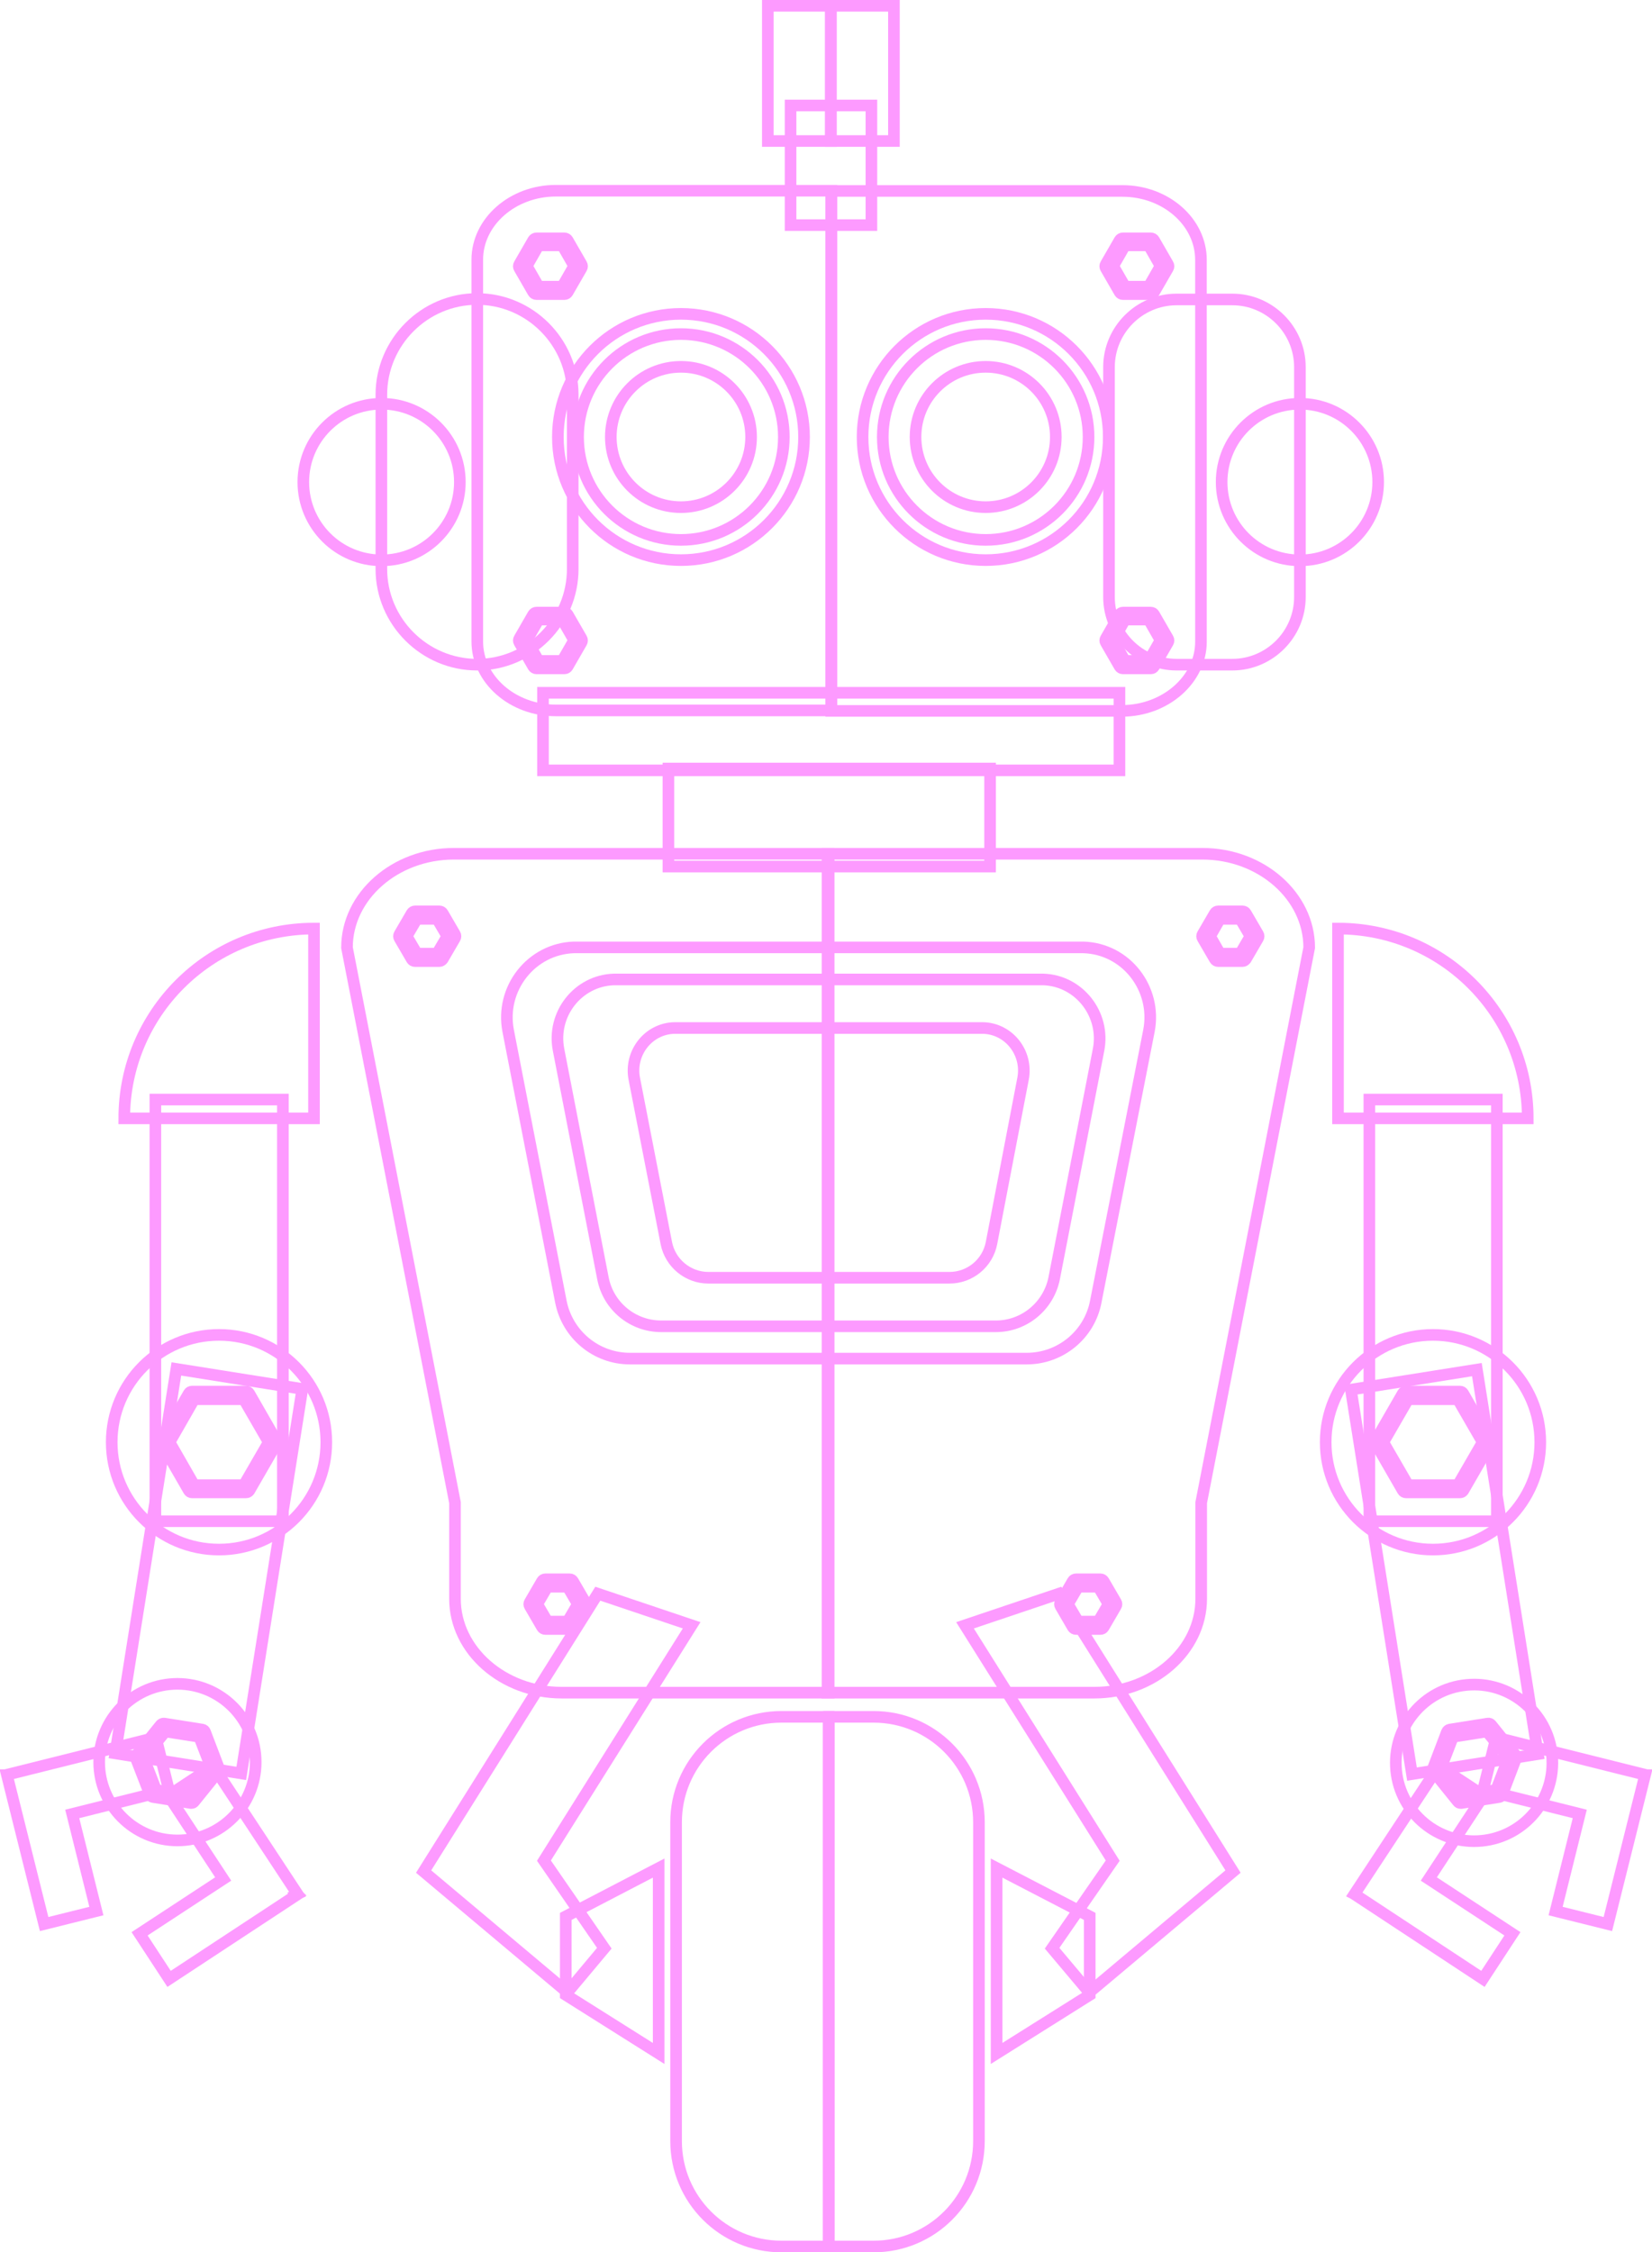 <?xml version="1.0" encoding="utf-8"?>
<!-- Generator: Adobe Illustrator 27.2.0, SVG Export Plug-In . SVG Version: 6.00 Build 0)  -->
<svg version="1.1" id="Layer_1" xmlns="http://www.w3.org/2000/svg" xmlns:xlink="http://www.w3.org/1999/xlink" x="0px" y="0px"
	 viewBox="0 0 71.13 96.95" style="enable-background:new 0 0 71.13 96.95;" xml:space="preserve">
<style type="text/css">
	.st0{fill:none;stroke:#FD9AFF;stroke-width:0.5;stroke-miterlimit:10;}
</style>
<g>
	<polygon class="st0" points="46.9,85.76 45.3,83.86 47.91,80.09 41.55,69.96 45.59,68.6 53.09,80.56 	"/>
	<polygon class="st0" points="24.43,85.76 26.02,83.86 23.42,80.09 29.78,69.96 25.74,68.6 18.24,80.56 	"/>
	<rect id="XMLID_1332_" x="28.78" y="33.08" class="st0" width="13.85" height="4.22"/>
	<rect id="XMLID_1331_" x="34.04" y="4.54" class="st0" width="3.48" height="5.15"/>
	<rect id="XMLID_1330_" x="33.06" y="0.25" class="st0" width="2.71" height="5.82"/>
	<rect id="XMLID_1329_" x="35.78" y="0.25" class="st0" width="2.71" height="5.82"/>
	<circle id="XMLID_1328_" class="st0" cx="16.43" cy="20.75" r="3.37"/>
	<circle id="XMLID_1327_" class="st0" cx="55.97" cy="20.75" r="3.37"/>
	<rect id="XMLID_1326_" x="23.38" y="29.82" class="st0" width="24.82" height="3.34"/>
	<path id="XMLID_1325_" class="st0" d="M53.06,28.61h-2.4c-1.6,0-2.91-1.31-2.91-2.91v-9.9c0-1.6,1.31-2.91,2.91-2.91h2.4
		c1.6,0,2.91,1.31,2.91,2.91v9.9C55.97,27.3,54.66,28.61,53.06,28.61z"/>
	<path id="XMLID_1324_" class="st0" d="M20.54,28.61L20.54,28.61c-2.26,0-4.12-1.85-4.12-4.12v-7.5c0-2.26,1.85-4.12,4.12-4.12l0,0
		c2.26,0,4.12,1.85,4.12,4.12v7.5C24.66,26.76,22.81,28.61,20.54,28.61z"/>
	<path id="XMLID_1323_" class="st0" d="M23.93,8.21c-1.86,0-3.38,1.34-3.38,2.97v16.43c0,1.64,1.52,2.97,3.38,2.97h11.87V8.21H23.93
		z"/>
	<path id="XMLID_1322_" class="st0" d="M51.71,27.62V11.19c0-1.64-1.52-2.97-3.38-2.97H35.79v22.38h12.53
		C50.18,30.59,51.71,29.25,51.71,27.62z"/>
	<circle id="XMLID_1321_" class="st0" cx="42.44" cy="18.81" r="5.3"/>
	<circle id="XMLID_1320_" class="st0" cx="42.44" cy="18.81" r="4.43"/>
	<circle id="XMLID_1319_" class="st0" cx="42.44" cy="18.81" r="3.02"/>
	<circle id="XMLID_1318_" class="st0" cx="29.32" cy="18.81" r="5.3"/>
	<circle id="XMLID_1317_" class="st0" cx="29.32" cy="18.81" r="4.43"/>
	<circle id="XMLID_1316_" class="st0" cx="29.32" cy="18.81" r="3.02"/>
	<g>
		<polygon id="XMLID_1315_" class="st0" points="23.1,12.5 22.49,11.46 23.1,10.41 24.3,10.41 24.9,11.46 24.3,12.5 		"/>
		<path class="st0" d="M24.3,12.66h-1.2c-0.06,0-0.11-0.03-0.14-0.08l-0.6-1.04c-0.03-0.05-0.03-0.11,0-0.16l0.6-1.04
			c0.03-0.05,0.08-0.08,0.14-0.08h1.2c0.06,0,0.11,0.03,0.14,0.08l0.6,1.04c0.03,0.05,0.03,0.11,0,0.16l-0.6,1.04
			C24.41,12.63,24.36,12.66,24.3,12.66z M23.19,12.34h1.02l0.51-0.89l-0.51-0.89h-1.02l-0.51,0.89L23.19,12.34z"/>
	</g>
	<g>
		<polygon id="XMLID_1314_" class="st0" points="48.35,12.5 47.74,11.46 48.35,10.41 49.55,10.41 50.15,11.46 49.55,12.5 		"/>
		<path class="st0" d="M49.55,12.66h-1.2c-0.06,0-0.11-0.03-0.14-0.08l-0.6-1.04c-0.03-0.05-0.03-0.11,0-0.16l0.6-1.04
			c0.03-0.05,0.08-0.08,0.14-0.08h1.2c0.06,0,0.11,0.03,0.14,0.08l0.6,1.04c0.03,0.05,0.03,0.11,0,0.16l-0.6,1.04
			C49.66,12.63,49.61,12.66,49.55,12.66z M48.44,12.34h1.02l0.51-0.89l-0.51-0.89h-1.02l-0.51,0.89L48.44,12.34z"/>
	</g>
	<g>
		<polygon id="XMLID_1313_" class="st0" points="23.1,28.61 22.49,27.57 23.1,26.53 24.3,26.53 24.9,27.57 24.3,28.61 		"/>
		<path class="st0" d="M24.3,28.77h-1.2c-0.06,0-0.11-0.03-0.14-0.08l-0.6-1.04c-0.03-0.05-0.03-0.11,0-0.16l0.6-1.04
			c0.03-0.05,0.08-0.08,0.14-0.08h1.2c0.06,0,0.11,0.03,0.14,0.08l0.6,1.04c0.03,0.05,0.03,0.11,0,0.16l-0.6,1.04
			C24.41,28.74,24.36,28.77,24.3,28.77z M23.19,28.45h1.02l0.51-0.89l-0.51-0.89h-1.02l-0.51,0.89L23.19,28.45z"/>
	</g>
	<g>
		<polygon id="XMLID_1312_" class="st0" points="48.35,28.61 47.74,27.57 48.35,26.53 49.55,26.53 50.15,27.57 49.55,28.61 		"/>
		<path class="st0" d="M49.55,28.77h-1.2c-0.06,0-0.11-0.03-0.14-0.08l-0.6-1.04c-0.03-0.05-0.03-0.11,0-0.16l0.6-1.04
			c0.03-0.05,0.08-0.08,0.14-0.08h1.2c0.06,0,0.11,0.03,0.14,0.08l0.6,1.04c0.03,0.05,0.03,0.11,0,0.16l-0.6,1.04
			C49.66,28.74,49.61,28.77,49.55,28.77z M48.44,28.45h1.02l0.51-0.89l-0.51-0.89h-1.02l-0.51,0.89L48.44,28.45z"/>
	</g>
	<path class="st0" d="M19.54,36.75c-2.53,0-4.6,1.82-4.6,4.04l4.65,23.89v0.9v3.24c0,2.22,2.07,4.04,4.6,4.04h11.49v-7.28v-0.9
		V36.75H19.54z"/>
	<path class="st0" d="M51.77,36.75c2.53,0,4.6,1.82,4.6,4.04l-4.65,23.89v0.9v3.24c0,2.22-2.07,4.04-4.6,4.04H35.63v-7.28v-0.9
		V36.75H51.77z"/>
	<g>
		<polygon id="XMLID_1311_" class="st0" points="17.86,41.21 17.34,40.3 17.86,39.38 18.92,39.38 19.44,40.3 18.92,41.21 		"/>
		<path class="st0" d="M18.92,41.37h-1.05c-0.06,0-0.11-0.03-0.14-0.08l-0.53-0.91c-0.03-0.05-0.03-0.11,0-0.16l0.53-0.91
			c0.03-0.05,0.08-0.08,0.14-0.08h1.05c0.06,0,0.11,0.03,0.14,0.08l0.53,0.91c0.03,0.05,0.03,0.11,0,0.16l-0.53,0.91
			C19.02,41.34,18.97,41.37,18.92,41.37z M17.95,41.05h0.87l0.44-0.75l-0.44-0.75h-0.87l-0.44,0.75L17.95,41.05z"/>
	</g>
	<g>
		<polygon id="XMLID_1310_" class="st0" points="23.48,69.96 22.95,69.05 23.48,68.14 24.53,68.14 25.06,69.05 24.53,69.96 		"/>
		<path class="st0" d="M24.53,70.12h-1.05c-0.06,0-0.11-0.03-0.14-0.08l-0.53-0.91c-0.03-0.05-0.03-0.11,0-0.16l0.53-0.91
			c0.03-0.05,0.08-0.08,0.14-0.08h1.05c0.06,0,0.11,0.03,0.14,0.08l0.53,0.91c0.03,0.05,0.03,0.11,0,0.16l-0.53,0.91
			C24.64,70.09,24.59,70.12,24.53,70.12z M23.57,69.8h0.87l0.44-0.75l-0.44-0.75h-0.87l-0.44,0.75L23.57,69.8z"/>
	</g>
	<g>
		<polygon id="XMLID_1309_" class="st0" points="46.33,69.96 45.8,69.05 46.33,68.14 47.38,68.14 47.91,69.05 47.38,69.96 		"/>
		<path class="st0" d="M47.38,70.12h-1.05c-0.06,0-0.11-0.03-0.14-0.08l-0.53-0.91c-0.03-0.05-0.03-0.11,0-0.16l0.53-0.91
			c0.03-0.05,0.08-0.08,0.14-0.08h1.05c0.06,0,0.11,0.03,0.14,0.08l0.53,0.91c0.03,0.05,0.03,0.11,0,0.16l-0.53,0.91
			C47.49,70.09,47.44,70.12,47.38,70.12z M46.42,69.8h0.87l0.44-0.75l-0.44-0.75h-0.87l-0.44,0.75L46.42,69.8z"/>
	</g>
	<g>
		<polygon id="XMLID_1308_" class="st0" points="52.44,41.21 51.92,40.3 52.44,39.38 53.5,39.38 54.02,40.3 53.5,41.21 		"/>
		<path class="st0" d="M53.5,41.37h-1.05c-0.06,0-0.11-0.03-0.14-0.08l-0.53-0.91c-0.03-0.05-0.03-0.11,0-0.16l0.53-0.91
			c0.03-0.05,0.08-0.08,0.14-0.08h1.05c0.06,0,0.11,0.03,0.14,0.08l0.53,0.91c0.03,0.05,0.03,0.11,0,0.16l-0.53,0.91
			C53.6,41.34,53.55,41.37,53.5,41.37z M52.53,41.05h0.87l0.44-0.75l-0.44-0.75h-0.87L52.1,40.3L52.53,41.05z"/>
	</g>
	<path class="st0" d="M49.47,44.37c0.35-1.81-0.98-3.54-2.83-3.59c-0.04,0-0.07,0-0.11,0H35.7h-0.04H24.82c-0.04,0-0.07,0-0.11,0
		c-1.84,0.06-3.18,1.78-2.83,3.59l2.27,11.66c0.28,1.42,1.52,2.45,2.97,2.45h17.09c1.45,0,2.7-1.03,2.97-2.45L49.47,44.37z"/>
	<path class="st0" d="M47.3,45.19c0.3-1.52-0.83-2.98-2.38-3.03c-0.03,0-0.06,0-0.09,0h-9.14h-0.03h-9.14c-0.03,0-0.06,0-0.09,0
		c-1.55,0.05-2.68,1.5-2.38,3.03l1.91,9.83c0.23,1.2,1.28,2.07,2.51,2.07h14.41c1.22,0,2.27-0.87,2.51-2.07L47.3,45.19z"/>
	<path class="st0" d="M44.05,46.43c0.21-1.1-0.6-2.15-1.72-2.18c-0.02,0-0.04,0-0.06,0h-6.58h-0.02h-6.58c-0.02,0-0.04,0-0.06,0
		c-1.12,0.03-1.93,1.08-1.72,2.18l1.38,7.08c0.17,0.86,0.93,1.49,1.81,1.49h10.38c0.88,0,1.64-0.62,1.81-1.49L44.05,46.43z"/>
	<polygon class="st0" points="46.92,85.87 42.91,88.39 42.91,80.41 46.92,82.49 	"/>
	<polygon class="st0" points="24.36,85.87 28.36,88.39 28.36,80.41 24.36,82.49 	"/>
	<path class="st0" d="M33.65,73.9c-2.51,0-4.54,2.03-4.54,4.54v13.72c0,2.51,2.03,4.54,4.54,4.54h2.03V73.9H33.65z"/>
	<path class="st0" d="M42.15,92.16V78.44c0-2.51-2.03-4.54-4.54-4.54h-1.92V96.7h1.92C40.12,96.7,42.15,94.67,42.15,92.16z"/>
	
		<rect x="59.42" y="59.26" transform="matrix(0.988 -0.157 0.157 0.988 -9.845 10.596)" class="st0" width="5.49" height="16.75"/>
	<polygon class="st0" points="63.85,85.18 58.34,81.55 58.34,81.54 58.32,81.53 61.95,76.02 63.88,77.29 61.52,80.88 65.12,83.24 	
		"/>
	<polygon class="st0" points="69.23,82.82 70.83,76.41 70.82,76.41 70.82,76.39 64.42,74.79 63.86,77.04 68.02,78.08 66.98,82.26 	
		"/>
	
		<ellipse transform="matrix(0.999 -0.047 0.047 0.999 -3.522 3.092)" class="st0" cx="63.49" cy="75.85" rx="3.37" ry="3.37"/>
	<g>
		<polygon id="XMLID_1307_" class="st0" points="64.53,77.19 65.12,75.64 64.08,74.36 62.44,74.62 61.85,76.16 62.89,77.45 		"/>
		<path class="st0" d="M62.89,77.61c-0.05,0-0.09-0.02-0.12-0.06l-1.04-1.29c-0.04-0.04-0.05-0.1-0.02-0.16l0.59-1.55
			c0.02-0.05,0.07-0.09,0.12-0.1l1.64-0.26c0.06-0.01,0.11,0.01,0.15,0.06l1.04,1.29c0.04,0.04,0.05,0.1,0.02,0.16l-0.59,1.55
			c-0.02,0.05-0.07,0.09-0.12,0.1l-1.64,0.26C62.91,77.61,62.9,77.61,62.89,77.61z M62.03,76.14l0.93,1.14l1.46-0.23l0.53-1.38
			l-0.93-1.14l-1.46,0.23L62.03,76.14z"/>
	</g>
	<rect x="58.96" y="47.33" class="st0" width="5.49" height="18.15"/>
	<path id="XMLID_1306_" class="st0" d="M57.61,39.97v8.17h8.17C65.78,43.63,62.13,39.97,57.61,39.97z"/>
	<circle class="st0" cx="61.7" cy="62.08" r="4.62"/>
	<g>
		<polygon id="XMLID_1305_" class="st0" points="60.54,64.09 59.38,62.08 60.54,60.07 62.86,60.07 64.02,62.08 62.86,64.09 		"/>
		<path class="st0" d="M62.86,64.24h-2.32c-0.06,0-0.11-0.03-0.14-0.08l-1.16-2.01c-0.03-0.05-0.03-0.11,0-0.16l1.16-2.01
			c0.03-0.05,0.08-0.08,0.14-0.08h2.32c0.06,0,0.11,0.03,0.14,0.08L64.16,62c0.03,0.05,0.03,0.11,0,0.16L63,64.17
			C62.97,64.21,62.92,64.24,62.86,64.24z M60.63,63.93h2.14l1.07-1.85l-1.07-1.85h-2.14l-1.07,1.85L60.63,63.93z"/>
	</g>
	
		<rect x="0.59" y="64.89" transform="matrix(0.157 -0.988 0.988 0.157 -59.24 65.869)" class="st0" width="16.75" height="5.49"/>
	<polygon class="st0" points="7.28,85.18 12.8,81.55 12.79,81.54 12.81,81.53 9.18,76.02 7.25,77.29 9.61,80.88 6.01,83.24 	"/>
	<polygon class="st0" points="1.9,82.82 0.3,76.41 0.31,76.41 0.31,76.39 6.71,74.79 7.27,77.04 3.11,78.08 4.15,82.26 	"/>
	<circle class="st0" cx="7.64" cy="75.85" r="3.37"/>
	<g>
		<polygon id="XMLID_1304_" class="st0" points="6.6,77.19 6.01,75.64 7.06,74.36 8.69,74.62 9.28,76.16 8.24,77.45 		"/>
		<path class="st0" d="M8.24,77.61c-0.01,0-0.02,0-0.02,0l-1.64-0.26c-0.06-0.01-0.1-0.05-0.12-0.1L5.86,75.7
			c-0.02-0.05-0.01-0.11,0.02-0.16l1.04-1.29c0.04-0.04,0.09-0.07,0.15-0.06l1.64,0.26c0.06,0.01,0.1,0.05,0.12,0.1l0.59,1.55
			c0.02,0.05,0.01,0.11-0.02,0.16l-1.04,1.29C8.33,77.59,8.29,77.61,8.24,77.61z M6.72,77.05l1.46,0.23l0.93-1.14l-0.53-1.38
			l-1.46-0.23l-0.93,1.14L6.72,77.05z"/>
	</g>
	<rect x="6.69" y="47.33" class="st0" width="5.49" height="18.15"/>
	<path id="XMLID_1303_" class="st0" d="M13.52,39.97v8.17H5.35C5.35,43.63,9,39.97,13.52,39.97z"/>
	<circle class="st0" cx="9.43" cy="62.08" r="4.62"/>
	<g>
		<polygon id="XMLID_1302_" class="st0" points="10.59,64.09 11.75,62.08 10.59,60.07 8.27,60.07 7.11,62.08 8.27,64.09 		"/>
		<path class="st0" d="M10.59,64.24H8.27c-0.06,0-0.11-0.03-0.14-0.08l-1.16-2.01c-0.03-0.05-0.03-0.11,0-0.16l1.16-2.01
			c0.03-0.05,0.08-0.08,0.14-0.08h2.32c0.06,0,0.11,0.03,0.14,0.08L11.89,62c0.03,0.05,0.03,0.11,0,0.16l-1.16,2.01
			C10.7,64.21,10.65,64.24,10.59,64.24z M8.36,63.93h2.14l1.07-1.85l-1.07-1.85H8.36L7.3,62.08L8.36,63.93z"/>
	</g>
</g>
</svg>
